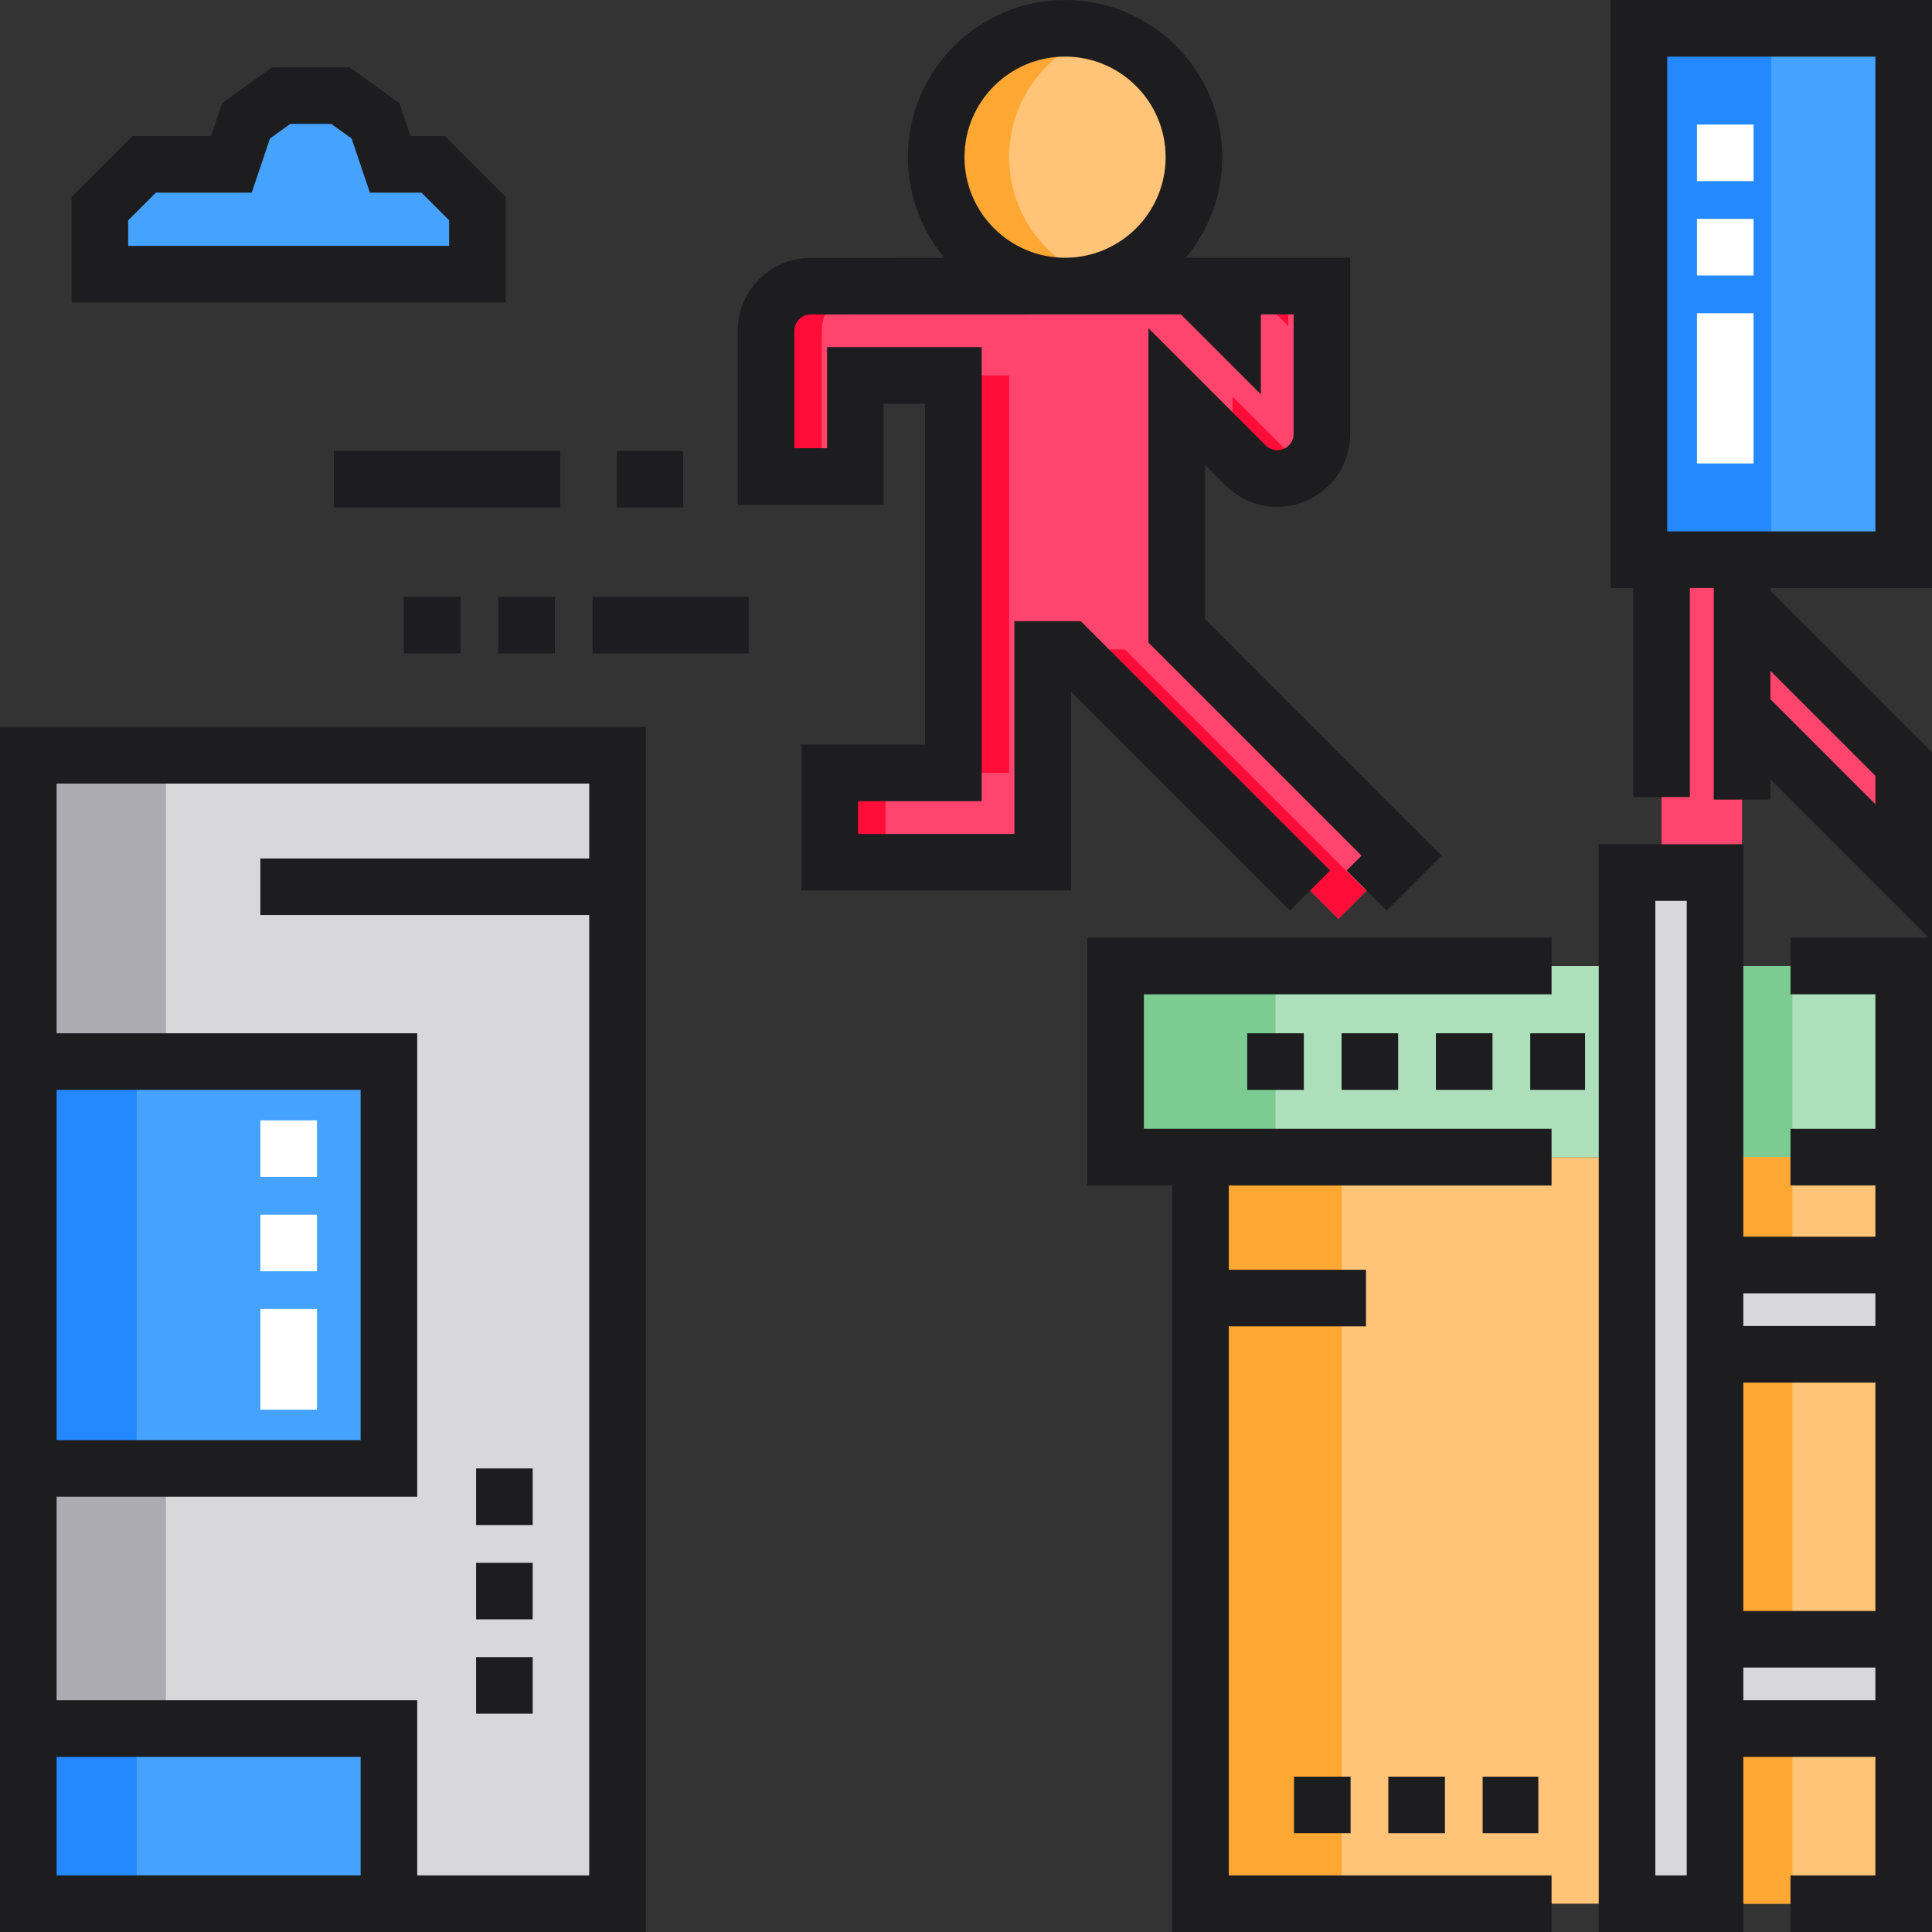 <?xml version="1.0" encoding="iso-8859-1"?>
<!-- Generator: Adobe Illustrator 19.0.0, SVG Export Plug-In . SVG Version: 6.00 Build 0)  -->
<svg version="1.1" id="Capa_1" xmlns="http://www.w3.org/2000/svg" xmlns:xlink="http://www.w3.org/1999/xlink" x="0px" y="0px"
	 viewBox="0 0 512 512" style="enable-background:new 0 0 512 512;" xml:space="preserve">
<rect x="0" y="0" width="512" height="512" fill="#333333" stroke="none"/>
<rect x="7.5" y="200.16" style="fill:#D8D7DA;" width="156.15" height="304.34"/>
<rect x="7.5" y="200.16" style="fill:#ACABB1;" width="36.47" height="304.34"/>
<rect x="318.14" y="306.65" style="fill:#FFC477;" width="113.04" height="197.85"/>
<rect x="318.14" y="306.65" style="fill:#FFA733;" width="37.39" height="197.85"/>
<rect x="454.5" y="256" style="fill:#ADDFBB;" width="50" height="50.654"/>
<rect x="454.5" y="256" style="fill:#7CCC92;" width="20.5" height="50.654"/>
<rect x="454.5" y="306.65" style="fill:#FFC477;" width="50" height="197.85"/>
<rect x="454.5" y="306.65" style="fill:#FFA733;" width="20.5" height="197.85"/>
<rect x="295.64" y="256" style="fill:#ADDFBB;" width="135.54" height="50.654"/>
<rect x="295.64" y="256" style="fill:#7CCC92;" width="42.39" height="50.654"/>
<g>
	<rect x="7.5" y="281.33" style="fill:#45A2FF;" width="95.57" height="107.82"/>
	<rect x="7.5" y="458.09" style="fill:#45A2FF;" width="95.57" height="46.41"/>
</g>
<g>
	<rect x="7.5" y="281.33" style="fill:#2488FF;" width="28.716" height="107.82"/>
	<rect x="7.5" y="458.09" style="fill:#2488FF;" width="28.716" height="46.41"/>
</g>
<path style="fill:#45A2FF;" d="M38.201,43.556H61.32l3.898-11.543c3.423-2.457,5.882-4.222,9.305-6.679h15.684
	c3.423,2.457,5.882,4.222,9.305,6.679l3.898,11.543h11.389c4.581,4.581,7.149,7.149,11.73,11.73v17.38H26.47v-17.38
	C31.051,50.705,33.62,48.137,38.201,43.556z"/>
<rect x="431.18" y="231.24" style="fill:#D8D7DA;" width="23.32" height="273.26"/>
<path style="fill:#FF456D;" d="M311.852,167.182v-62.091l18.26,18.26c2.266,2.265,5.293,3.468,8.375,3.468
	c1.524,0,3.063-0.295,4.528-0.902c4.424-1.833,7.309-6.15,7.309-10.938V76.367h-23.68v10.029l-10.238-10.238l-63.753-0.351v0.029
	H214.85c-6.539,0-11.84,5.301-11.84,11.84v38.612h23.679V99.516h25.964v105.309h-32.762v23.679h56.441v-56.392h6.961l71.388,71.388
	l16.744-16.744L311.852,167.182z"/>
<g>
	<polygon style="fill:#FF0C38;" points="341.417,86.395 341.417,76.367 331.388,76.367 	"/>
	<path style="fill:#FF0C38;" d="M326.625,119.864l3.487,3.487c2.266,2.265,5.293,3.468,8.375,3.468c1.524,0,3.063-0.295,4.528-0.902
		c1.045-0.433,2-1.008,2.856-1.692c-0.341-0.273-0.672-0.561-0.986-0.875l-18.26-18.26V119.864z"/>
	<polygon style="fill:#FF0C38;" points="252.654,75.807 252.654,75.836 258.015,75.836 	"/>
	<rect x="252.65" y="99.52" style="fill:#FF0C38;" width="14.772" height="105.31"/>
	<path style="fill:#FF0C38;" d="M229.623,75.836H214.85c-6.539,0-11.84,5.301-11.84,11.84v38.612h14.773V87.676
		C217.783,81.137,223.084,75.836,229.623,75.836z"/>
	<polygon style="fill:#FF0C38;" points="298.067,172.112 291.106,172.112 291.106,179.924 354.682,243.5 362.068,236.114 	"/>
	<rect x="219.89" y="204.82" style="fill:#FF0C38;" width="14.772" height="23.68"/>
</g>
<circle style="fill:#FFC477;" cx="282.25" cy="41.653" r="34.15"/>
<path style="fill:#FFA733;" d="M267.426,41.653c0-15.505,10.336-28.589,24.49-32.758c-3.065-0.903-6.306-1.396-9.663-1.396
	c-18.862,0-34.153,15.291-34.153,34.153s15.291,34.153,34.153,34.153c3.357,0,6.598-0.493,9.663-1.395
	C277.762,70.242,267.426,57.158,267.426,41.653z"/>
<rect x="434.33" y="7.5" style="fill:#45A2FF;" width="70.17" height="140.83"/>
<rect x="434.33" y="7.5" style="fill:#2488FF;" width="35.08" height="140.83"/>
<g>
	<polygon style="fill:#FF456D;" points="461.667,256 454.5,256 454.5,231.237 440.333,231.237 440.333,148.333 461.667,148.333 	"/>
	<polygon style="fill:#FF456D;" points="504.5,202.487 461.667,159.653 461.667,188.403 504.5,231.237 	"/>
</g>
<g>
	<rect x="454.5" y="335.24" style="fill:#D8D7DA;" width="50" height="23.667"/>
	<rect x="454.5" y="434.42" style="fill:#D8D7DA;" width="50" height="23.667"/>
</g>
<g>
	<path style="fill:#1D1D1F;" d="M0,512h171.148V192.66H0V512z M15,288.827h80.568v92.823H15V288.827z M15,497v-31.412h80.568V497H15
		z M156.148,207.66v19.84H69v15h87.148V497h-45.58v-46.412H15V396.65h95.568V273.827H15V207.66H156.148z"/>
	<polygon style="fill:#1D1D1F;" points="303.142,299.154 303.142,263.5 411.18,263.5 411.18,248.5 288.142,248.5 288.142,314.154 
		310.641,314.154 310.641,512 411.18,512 411.18,497 325.641,497 325.641,351.5 362,351.5 362,336.5 325.641,336.5 325.641,314.154 
		411.18,314.154 411.18,299.154 	"/>
	<path style="fill:#1D1D1F;" d="M134.03,52.18l-16.124-16.124h-9.112l-2.948-8.729l-13.225-9.493H72.11l-13.225,9.493l-2.948,8.729
		H35.094L18.97,52.18v27.987h115.06V52.18z M119.03,65.167H33.97v-6.774l7.337-7.337h25.396l4.849-14.357l5.384-3.865h10.858
		l5.384,3.865l4.849,14.357h13.666l7.337,7.337C119.03,58.393,119.03,65.167,119.03,65.167z"/>
	<rect x="367.92" y="470.83" style="fill:#1D1D1F;" width="15" height="15"/>
	<rect x="392.92" y="470.83" style="fill:#1D1D1F;" width="14.75" height="15"/>
	<rect x="342.92" y="470.83" style="fill:#1D1D1F;" width="15" height="15"/>
	<rect x="405.53" y="273.83" style="fill:#1D1D1F;" width="14.526" height="15"/>
	<rect x="380.53" y="273.83" style="fill:#1D1D1F;" width="15" height="15"/>
	<rect x="355.53" y="273.83" style="fill:#1D1D1F;" width="15" height="15"/>
	<rect x="330.53" y="273.83" style="fill:#1D1D1F;" width="15" height="15"/>
	<rect x="126.17" y="439.15" style="fill:#1D1D1F;" width="15" height="15"/>
	<rect x="126.17" y="414.15" style="fill:#1D1D1F;" width="15" height="15"/>
	<rect x="126.17" y="389.15" style="fill:#1D1D1F;" width="15" height="15"/>
	<rect x="132.04" y="158.17" style="fill:#1D1D1F;" width="15" height="15"/>
	<rect x="107.04" y="158.17" style="fill:#1D1D1F;" width="15" height="15"/>
	<rect x="157.04" y="158.17" style="fill:#1D1D1F;" width="41.36" height="15"/>
	<rect x="163.48" y="119.5" style="fill:#1D1D1F;" width="17.565" height="15"/>
	<rect x="88.48" y="119.5" style="fill:#1D1D1F;" width="60" height="15"/>
	<path style="fill:#1D1D1F;" d="M512,155.833V0h-85.167v155.833h6v55.403h15v-55.403h6.333v56.07h15v-5.394l41.99,41.99H474.5v15
		H497v35.654h-22.5v15H497v13.584h-35v-104h-38.32V512H462v-46.412h35V497h-22.5v15H512V199.38l-42.833-42.833v-0.713H512V155.833z
		 M497,342.739v8.667h-35v-8.667H497z M447,497h-8.32V238.737H447V497z M462,450.588v-8.667h35v8.667H462z M497,426.922h-35v-60.517
		h35V426.922z M441.833,140.833V15H497v125.833L441.833,140.833L441.833,140.833z M497,205.593v7.537l-27.833-27.833v-7.537
		L497,205.593z"/>
	<path style="fill:#1D1D1F;" d="M352.485,230.697L286.4,164.612h-17.567v56.392h-41.441v-8.68h32.762V92.016H219.19v26.772h-8.68
		V87.676c0-2.393,1.947-4.34,4.342-4.34l98.098-0.028l21.194,21.194V83.307h8.68v31.672c0,1.761-1.052,3.335-2.68,4.01
		c-1.603,0.664-3.505,0.282-4.729-0.941l-31.063-31.064v83.305l56.467,56.467l-3.941,3.941l10.606,10.606l14.547-14.547
		l-62.68-62.68v-40.877l5.457,5.457c3.654,3.652,8.51,5.664,13.675,5.664h0.003c2.55,0,5.04-0.496,7.397-1.472
		c7.253-3.004,11.939-10.018,11.939-17.868V68.307h-43.591c6.035-7.228,9.674-16.523,9.674-26.654
		C323.907,18.686,305.221,0,282.253,0S240.6,18.686,240.6,41.653c0,10.14,3.646,19.441,9.69,26.672l-35.44,0.01
		c-10.664,0-19.34,8.676-19.34,19.34v46.112h38.68v-26.772h10.964v90.309h-32.762v38.68h71.441v-52.746l58.045,58.045
		L352.485,230.697z M282.253,15c14.697,0,26.653,11.957,26.653,26.653s-11.957,26.653-26.653,26.653S255.6,56.35,255.6,41.653
		S267.557,15,282.253,15z"/>
</g>
<g>
	<path style="fill:#FFFFFF;" d="M84,373.579H69v-26.681h15V373.579z M84,336.898H69v-15h15V336.898z M84,311.898H69v-15h15V311.898z
		"/>
	<path style="fill:#FFFFFF;" d="M464.711,122.823h-15V83.01h15V122.823z M464.711,73.01h-15v-15h15V73.01z M464.711,48.01h-15v-15
		h15V48.01z"/>
</g>
<g>
</g>
<g>
</g>
<g>
</g>
<g>
</g>
<g>
</g>
<g>
</g>
<g>
</g>
<g>
</g>
<g>
</g>
<g>
</g>
<g>
</g>
<g>
</g>
<g>
</g>
<g>
</g>
<g>
</g>
</svg>
